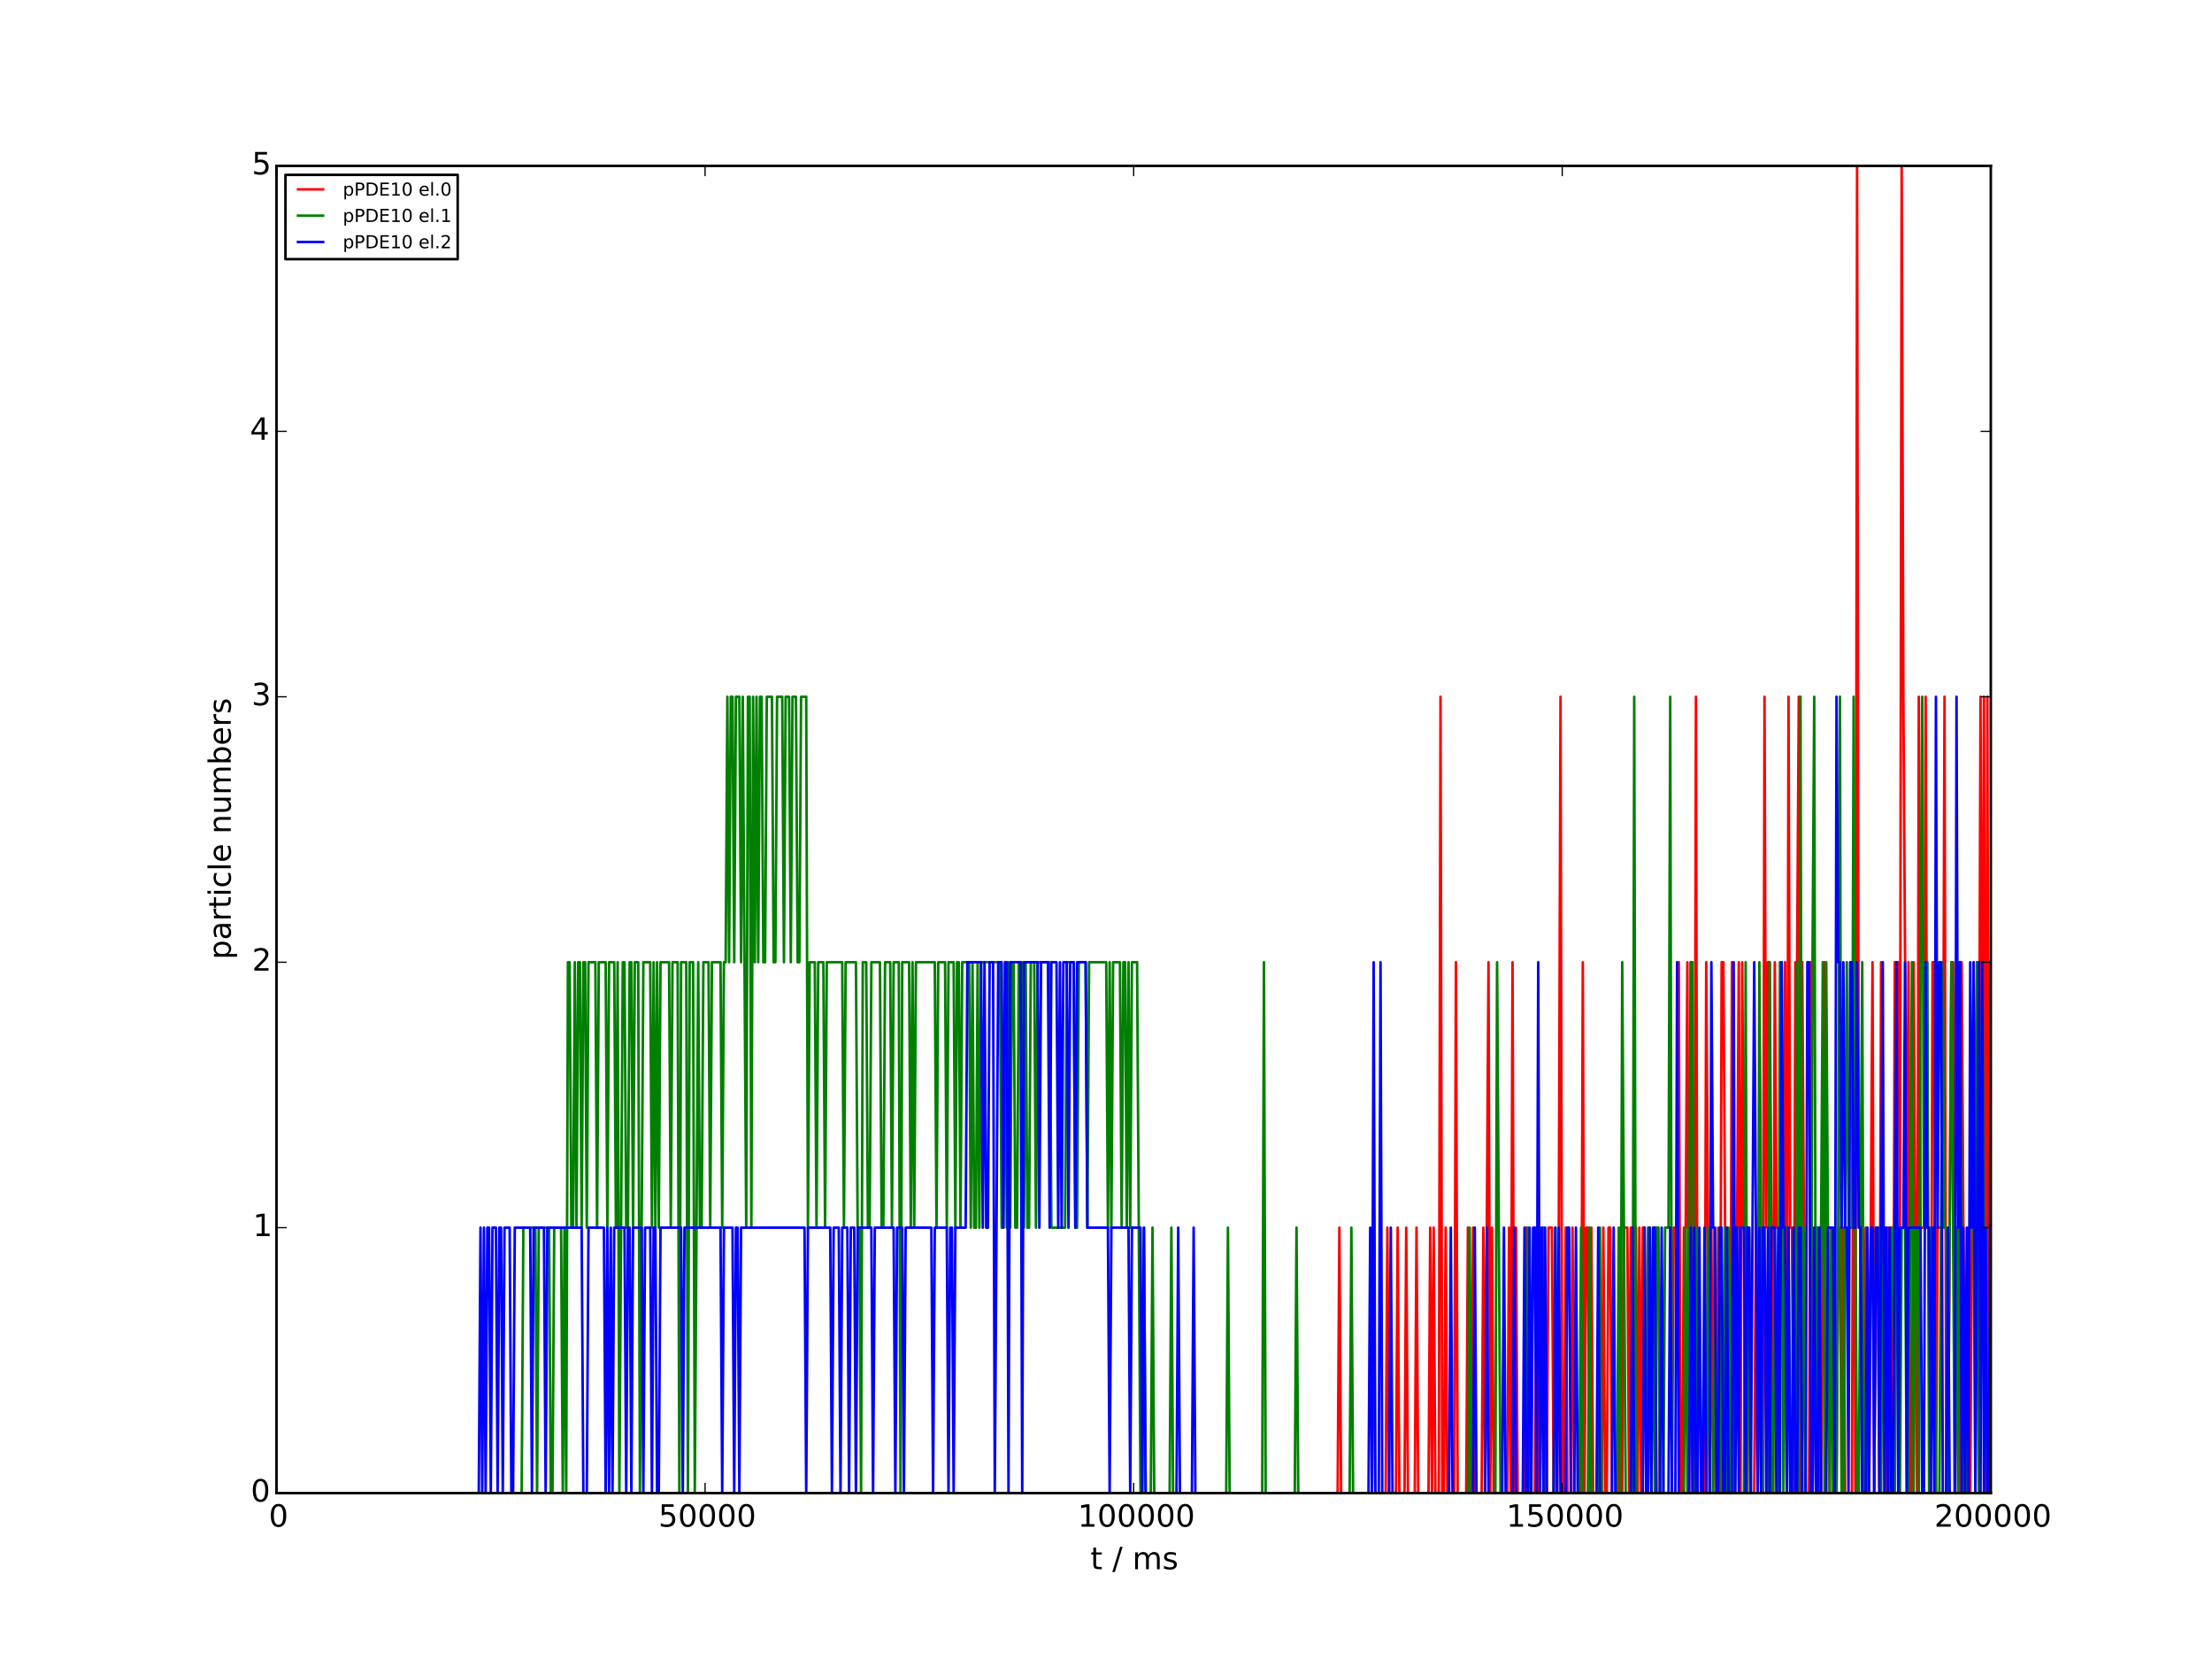 <?xml version="1.0" encoding="utf-8" standalone="no"?>
<!DOCTYPE svg PUBLIC "-//W3C//DTD SVG 1.1//EN"
  "http://www.w3.org/Graphics/SVG/1.1/DTD/svg11.dtd">
<!-- Created with matplotlib (http://matplotlib.org/) -->
<svg height="648pt" version="1.1" viewBox="0 0 864 648" width="864pt" xmlns="http://www.w3.org/2000/svg" xmlns:xlink="http://www.w3.org/1999/xlink">
 <defs>
  <style type="text/css">
*{stroke-linecap:butt;stroke-linejoin:round;}
  </style>
 </defs>
 <g id="figure_1">
  <g id="patch_1">
   <path d="
M0 648
L864 648
L864 0
L0 0
z
" style="fill:#ffffff;"/>
  </g>
  <g id="axes_1">
   <g id="patch_2">
    <path d="
M108 583.2
L777.6 583.2
L777.6 64.8
L108 64.8
z
" style="fill:#ffffff;"/>
   </g>
   <g id="line2d_1">
    <path clip-path="url(#p7ceb695115)" d="
M108 583.2
L522.482 583.2
L523.152 479.52
L523.822 583.2
L541.231 583.2
L541.901 479.52
L542.57 583.2
L545.249 583.2
L545.918 479.52
L546.588 583.2
L548.597 583.2
L549.266 479.52
L549.936 583.2
L552.614 583.2
L553.284 479.52
L553.954 583.2
L557.971 583.2
L558.641 479.52
L559.31 583.2
L559.98 479.52
L560.65 583.2
L561.989 583.2
L562.658 272.16
L563.328 583.2
L563.998 583.2
L564.667 479.52
L565.337 583.2
L568.015 583.2
L568.685 375.84
L569.354 583.2
L572.702 583.2
L573.372 479.52
L574.042 583.2
L574.711 583.2
L575.381 479.52
L576.05 583.2
L578.729 583.2
L579.398 479.52
L580.068 583.2
L581.407 375.84
L582.077 583.2
L582.746 479.52
L583.416 583.2
L588.773 583.2
L589.442 479.52
L590.112 583.2
L590.782 375.84
L591.451 583.2
L592.121 479.52
L592.79 583.2
L595.469 583.2
L596.138 479.52
L596.808 583.2
L599.486 583.2
L600.156 479.52
L600.826 583.2
L604.174 583.2
L604.843 479.52
L606.182 479.52
L606.852 583.2
L608.191 583.2
L608.861 479.52
L609.53 272.16
L610.2 583.2
L610.87 583.2
L611.539 479.52
L612.209 583.2
L613.548 583.2
L614.218 479.52
L614.887 583.2
L617.566 583.2
L618.235 375.84
L618.905 583.2
L619.574 479.52
L620.244 479.52
L620.914 583.2
L621.583 479.52
L622.253 583.2
L625.601 583.2
L626.27 479.52
L626.94 583.2
L627.61 583.2
L628.279 479.52
L628.949 479.52
L629.618 583.2
L632.297 583.2
L632.966 479.52
L633.636 583.2
L634.306 479.52
L635.645 479.52
L636.314 583.2
L636.984 479.52
L637.654 479.52
L638.323 583.2
L638.993 479.52
L639.662 583.2
L640.332 479.52
L641.002 583.2
L641.671 479.52
L642.341 479.52
L643.01 583.2
L643.68 583.2
L644.35 479.52
L645.019 583.2
L645.689 479.52
L647.698 479.52
L648.367 583.2
L653.054 583.2
L653.724 479.52
L655.063 479.52
L655.733 375.84
L656.402 583.2
L657.072 583.2
L657.742 479.52
L658.411 479.52
L659.081 375.84
L659.75 583.2
L660.42 375.84
L661.09 583.2
L661.759 583.2
L662.429 272.16
L663.098 583.2
L665.777 583.2
L666.446 375.84
L667.786 583.2
L668.455 479.52
L669.125 583.2
L669.794 479.52
L670.464 583.2
L671.134 479.52
L671.803 583.2
L672.473 375.84
L673.142 375.84
L673.812 479.52
L674.482 479.52
L675.151 583.2
L675.821 583.2
L676.49 375.84
L677.16 479.52
L678.499 479.52
L679.169 375.84
L679.838 583.2
L680.508 375.84
L681.178 479.52
L681.847 479.52
L682.517 583.2
L683.186 479.52
L683.856 583.2
L685.195 583.2
L685.865 479.52
L686.534 583.2
L687.204 479.52
L687.874 583.2
L688.543 583.2
L689.213 272.16
L689.882 479.52
L690.552 375.84
L691.222 375.84
L692.561 583.2
L693.23 375.84
L693.9 479.52
L696.578 479.52
L697.248 375.84
L697.918 583.2
L698.587 272.16
L699.257 479.52
L699.926 479.52
L700.596 583.2
L701.266 375.84
L701.935 375.84
L702.605 272.16
L703.274 583.2
L703.944 375.84
L705.283 583.2
L706.622 583.2
L707.292 375.84
L707.962 583.2
L708.631 479.52
L709.301 583.2
L709.97 479.52
L710.64 479.52
L711.31 583.2
L712.649 375.84
L713.318 479.52
L713.988 479.52
L714.658 583.2
L715.327 479.52
L715.997 583.2
L717.336 583.2
L718.006 479.52
L718.675 479.52
L719.345 583.2
L720.014 479.52
L720.684 583.2
L723.362 583.2
L724.032 375.84
L724.702 583.2
L725.371 64.8
L726.041 479.52
L726.71 479.52
L727.38 583.2
L728.05 583.2
L728.719 479.52
L729.389 583.2
L730.058 583.2
L731.398 375.84
L732.067 583.2
L732.737 479.52
L733.406 479.52
L734.076 583.2
L734.746 375.84
L736.085 583.2
L736.754 583.2
L737.424 479.52
L738.763 479.52
L739.433 583.2
L740.102 375.84
L741.442 375.84
L742.111 479.52
L742.781 64.8
L743.45 272.16
L744.79 479.52
L745.459 375.84
L746.129 583.2
L746.798 583.2
L747.468 375.84
L748.807 583.2
L749.477 272.16
L750.146 479.52
L751.486 479.52
L752.155 272.16
L752.825 479.52
L753.494 479.52
L754.164 583.2
L754.834 375.84
L755.503 375.84
L756.173 583.2
L756.842 479.52
L758.851 479.52
L759.521 272.16
L760.19 583.2
L760.86 583.2
L762.199 375.84
L762.869 375.84
L763.538 583.2
L764.208 479.52
L764.878 583.2
L765.547 583.2
L766.217 375.84
L767.556 583.2
L768.226 583.2
L768.895 479.52
L769.565 583.2
L770.904 375.84
L771.574 479.52
L772.243 375.84
L772.913 479.52
L773.582 272.16
L774.252 479.52
L774.922 272.16
L775.591 583.2
L776.261 272.16
L776.93 583.2
L777.6 479.52
L777.6 479.52" style="fill:none;stroke:#ff0000;stroke-linecap:square;"/>
   </g>
   <g id="line2d_2">
    <path clip-path="url(#p7ceb695115)" d="
M108 583.2
L203.753 583.2
L204.422 479.52
L209.11 479.52
L209.779 583.2
L210.449 479.52
L214.466 479.52
L215.136 583.2
L215.806 583.2
L216.475 479.52
L219.154 479.52
L219.823 583.2
L220.493 479.52
L221.162 583.2
L221.832 375.84
L222.502 375.84
L223.171 479.52
L223.841 479.52
L224.51 375.84
L225.18 479.52
L225.85 375.84
L226.519 375.84
L227.189 479.52
L227.858 375.84
L228.528 375.84
L229.198 479.52
L229.867 375.84
L232.546 375.84
L233.215 479.52
L233.885 375.84
L236.563 375.84
L237.233 479.52
L237.902 375.84
L239.911 375.84
L240.581 479.52
L241.25 375.84
L241.92 583.2
L243.259 375.84
L243.929 375.84
L244.598 479.52
L245.268 479.52
L245.938 375.84
L246.607 375.84
L247.277 479.52
L247.946 375.84
L249.286 375.84
L249.955 583.2
L251.294 375.84
L253.973 375.84
L254.642 479.52
L255.312 375.84
L255.982 479.52
L256.651 375.84
L257.321 479.52
L257.99 375.84
L261.338 375.84
L262.008 479.52
L262.678 375.84
L264.686 375.84
L265.356 583.2
L266.026 375.84
L268.034 375.84
L268.704 583.2
L269.374 375.84
L270.713 375.84
L271.382 583.2
L272.722 375.84
L273.391 479.52
L274.061 479.52
L274.73 375.84
L276.739 375.84
L277.409 479.52
L278.078 375.84
L281.426 375.84
L282.096 479.52
L282.766 375.84
L283.435 375.84
L284.105 272.16
L284.774 375.84
L285.444 272.16
L286.114 272.16
L286.783 375.84
L287.453 272.16
L288.792 272.16
L289.462 375.84
L290.131 272.16
L291.47 479.52
L292.14 272.16
L292.81 272.16
L293.479 479.52
L294.149 272.16
L294.818 375.84
L295.488 272.16
L296.158 375.84
L296.827 272.16
L297.497 272.16
L298.166 375.84
L298.836 375.84
L299.506 272.16
L301.514 272.16
L302.184 375.84
L302.854 375.84
L303.523 272.16
L305.532 272.16
L306.202 375.84
L306.871 272.16
L308.21 272.16
L308.88 375.84
L309.55 272.16
L310.889 272.16
L311.558 375.84
L312.228 375.84
L312.898 272.16
L314.906 272.16
L315.576 479.52
L316.246 375.84
L318.254 375.84
L318.924 479.52
L319.594 375.84
L321.602 375.84
L322.272 479.52
L322.942 375.84
L328.968 375.84
L329.638 479.52
L330.307 375.84
L334.325 375.84
L334.994 479.52
L335.664 479.52
L336.334 583.2
L337.003 375.84
L338.342 375.84
L339.012 479.52
L339.682 479.52
L340.351 375.84
L343.699 375.84
L344.369 479.52
L345.038 479.52
L345.708 375.84
L347.717 375.84
L348.386 479.52
L349.056 375.84
L351.065 375.84
L351.734 583.2
L352.404 375.84
L355.082 375.84
L355.752 479.52
L356.422 375.84
L357.091 479.52
L357.761 375.84
L365.126 375.84
L365.796 479.52
L366.466 375.84
L369.144 375.84
L369.814 479.52
L370.483 375.84
L372.492 375.84
L373.162 479.52
L373.831 375.84
L374.501 375.84
L375.17 479.52
L375.84 375.84
L378.518 375.84
L379.188 479.52
L379.858 375.84
L380.527 479.52
L381.197 479.52
L381.866 375.84
L382.536 479.52
L383.206 375.84
L390.571 375.84
L391.241 479.52
L391.91 479.52
L392.58 375.84
L393.25 479.52
L393.919 375.84
L394.589 479.52
L395.258 375.84
L395.928 375.84
L396.598 479.52
L397.267 479.52
L397.937 375.84
L399.276 375.84
L399.946 479.52
L400.615 375.84
L401.285 479.52
L401.954 479.52
L402.624 375.84
L403.963 375.84
L404.633 479.52
L405.302 375.84
L409.99 375.84
L410.659 479.52
L416.016 479.52
L416.686 375.84
L419.364 375.84
L420.034 479.52
L420.703 479.52
L421.373 375.84
L424.051 375.84
L424.721 479.52
L425.39 375.84
L432.086 375.84
L432.756 479.52
L433.426 375.84
L434.095 479.52
L434.765 375.84
L437.443 375.84
L438.113 479.52
L438.782 375.84
L439.452 375.84
L440.122 479.52
L440.791 375.84
L441.461 479.52
L442.13 375.84
L444.139 375.84
L445.478 583.2
L446.148 583.2
L446.818 479.52
L447.487 583.2
L449.496 583.2
L450.166 479.52
L450.835 583.2
L456.862 583.2
L457.531 479.52
L458.201 583.2
L478.958 583.2
L479.628 479.52
L480.298 583.2
L493.02 583.2
L493.69 375.84
L494.359 583.2
L505.742 583.2
L506.412 479.52
L507.082 583.2
L527.17 583.2
L527.839 479.52
L528.509 583.2
L535.874 583.2
L536.544 479.52
L537.214 583.2
L573.372 583.2
L574.042 479.52
L574.711 583.2
L584.086 583.2
L584.755 375.84
L586.094 583.2
L596.138 583.2
L596.808 479.52
L597.478 583.2
L601.495 583.2
L602.165 479.52
L602.834 479.52
L603.504 583.2
L606.852 583.2
L607.522 479.52
L608.191 583.2
L616.896 583.2
L617.566 479.52
L618.235 583.2
L620.244 583.2
L620.914 479.52
L621.583 583.2
L624.262 583.2
L624.931 479.52
L625.601 583.2
L631.627 583.2
L632.297 479.52
L632.966 583.2
L633.636 375.84
L634.975 583.2
L637.654 583.2
L638.323 272.16
L638.993 583.2
L643.01 583.2
L643.68 479.52
L644.35 479.52
L645.019 583.2
L645.689 479.52
L646.358 583.2
L647.028 479.52
L647.698 479.52
L648.367 583.2
L649.706 583.2
L650.376 479.52
L651.715 479.52
L652.385 272.16
L653.054 583.2
L657.742 583.2
L658.411 479.52
L659.081 583.2
L660.42 375.84
L661.09 375.84
L661.759 583.2
L662.429 479.52
L663.098 583.2
L666.446 583.2
L667.116 479.52
L667.786 583.2
L669.125 583.2
L669.794 479.52
L670.464 583.2
L671.134 583.2
L671.803 479.52
L672.473 583.2
L673.142 583.2
L673.812 479.52
L674.482 583.2
L675.151 479.52
L675.821 583.2
L676.49 479.52
L677.16 583.2
L681.178 583.2
L681.847 375.84
L682.517 583.2
L683.186 479.52
L683.856 583.2
L686.534 583.2
L687.204 375.84
L688.543 583.2
L690.552 583.2
L691.222 375.84
L691.891 583.2
L692.561 583.2
L693.23 479.52
L693.9 583.2
L694.57 583.2
L695.239 375.84
L695.909 375.84
L696.578 583.2
L697.248 479.52
L698.587 479.52
L699.257 583.2
L699.926 583.2
L700.596 479.52
L701.266 583.2
L701.935 375.84
L702.605 583.2
L703.274 272.16
L703.944 583.2
L704.614 479.52
L705.283 583.2
L707.292 583.2
L707.962 375.84
L708.631 272.16
L709.301 583.2
L709.97 479.52
L710.64 583.2
L711.979 375.84
L712.649 583.2
L713.318 375.84
L714.658 583.2
L715.327 479.52
L715.997 583.2
L717.336 583.2
L718.006 479.52
L718.675 272.16
L719.345 583.2
L720.014 583.2
L721.354 375.84
L722.023 479.52
L723.362 479.52
L724.032 272.16
L724.702 479.52
L725.371 583.2
L726.041 583.2
L727.38 375.84
L728.05 583.2
L728.719 583.2
L729.389 479.52
L730.058 583.2
L732.067 583.2
L732.737 479.52
L734.076 479.52
L734.746 583.2
L735.415 479.52
L736.754 479.52
L737.424 583.2
L738.094 583.2
L738.763 479.52
L739.433 479.52
L740.102 583.2
L740.772 479.52
L741.442 479.52
L742.111 583.2
L742.781 479.52
L744.12 479.52
L744.79 583.2
L745.459 583.2
L746.798 375.84
L747.468 583.2
L748.138 479.52
L748.807 479.52
L749.477 583.2
L750.146 375.84
L750.816 272.16
L751.486 479.52
L752.155 375.84
L752.825 375.84
L753.494 583.2
L754.164 479.52
L755.503 479.52
L756.173 583.2
L757.512 583.2
L758.851 375.84
L759.521 479.52
L760.19 479.52
L760.86 583.2
L762.199 375.84
L763.538 583.2
L764.208 479.52
L764.878 583.2
L765.547 375.84
L766.886 583.2
L768.226 583.2
L768.895 479.52
L770.904 479.52
L771.574 583.2
L772.243 375.84
L772.913 583.2
L774.252 375.84
L774.922 479.52
L775.591 479.52
L776.261 583.2
L777.6 583.2
L777.6 583.2" style="fill:none;stroke:#008000;stroke-linecap:square;"/>
   </g>
   <g id="line2d_3">
    <path clip-path="url(#p7ceb695115)" d="
M108 583.2
L187.013 583.2
L187.682 479.52
L188.352 583.2
L189.022 479.52
L189.691 583.2
L190.361 479.52
L191.03 479.52
L191.7 583.2
L192.37 479.52
L193.709 479.52
L194.378 583.2
L195.048 479.52
L195.718 479.52
L196.387 583.2
L197.057 479.52
L199.066 479.52
L199.735 583.2
L200.405 583.2
L201.074 479.52
L207.101 479.52
L207.77 583.2
L208.44 479.52
L212.458 479.52
L213.127 583.2
L213.797 479.52
L227.189 479.52
L227.858 583.2
L229.198 583.2
L229.867 479.52
L235.894 479.52
L236.563 583.2
L237.233 479.52
L237.902 583.2
L238.572 479.52
L239.242 583.2
L239.911 479.52
L243.929 479.52
L244.598 583.2
L245.268 479.52
L245.938 479.52
L246.607 583.2
L247.277 479.52
L250.625 479.52
L251.294 583.2
L251.964 479.52
L253.973 479.52
L254.642 583.2
L255.312 479.52
L255.982 479.52
L256.651 583.2
L257.321 583.2
L257.99 479.52
L266.026 479.52
L266.695 583.2
L267.365 479.52
L281.426 479.52
L282.096 583.2
L282.766 479.52
L286.114 479.52
L286.783 583.2
L287.453 479.52
L288.122 479.52
L288.792 583.2
L289.462 479.52
L314.237 479.52
L314.906 583.2
L315.576 479.52
L324.281 479.52
L324.95 583.2
L325.62 479.52
L327.629 479.52
L328.298 583.2
L328.968 479.52
L330.977 479.52
L331.646 583.2
L332.316 479.52
L333.655 479.52
L334.325 583.2
L334.994 479.52
L340.351 479.52
L341.021 583.2
L341.69 479.52
L349.056 479.52
L349.726 583.2
L350.395 479.52
L352.404 479.52
L353.074 583.2
L353.743 479.52
L363.787 479.52
L364.457 583.2
L365.126 479.52
L369.814 479.52
L370.483 583.2
L371.153 479.52
L371.822 479.52
L372.492 583.2
L373.162 479.52
L377.179 479.52
L377.849 375.84
L383.206 375.84
L383.875 479.52
L384.545 375.84
L385.214 479.52
L385.884 479.52
L386.554 375.84
L387.893 375.84
L388.562 583.2
L389.902 375.84
L391.241 375.84
L391.91 479.52
L392.58 375.84
L393.25 375.84
L393.919 583.2
L394.589 375.84
L398.606 375.84
L399.276 583.2
L399.946 375.84
L405.302 375.84
L405.972 479.52
L406.642 375.84
L409.32 375.84
L409.99 479.52
L410.659 375.84
L412.668 375.84
L413.338 479.52
L414.007 375.84
L414.677 479.52
L415.346 375.84
L416.686 375.84
L417.355 479.52
L418.025 375.84
L419.364 375.84
L420.034 479.52
L420.703 375.84
L424.051 375.84
L424.721 479.52
L432.756 479.52
L433.426 583.2
L434.095 479.52
L440.791 479.52
L441.461 583.2
L442.13 479.52
L445.478 479.52
L446.148 583.2
L446.818 479.52
L447.487 583.2
L459.54 583.2
L460.21 479.52
L460.879 583.2
L465.566 583.2
L466.236 479.52
L466.906 583.2
L534.535 583.2
L535.205 479.52
L535.874 583.2
L536.544 375.84
L537.214 583.2
L538.553 583.2
L539.222 375.84
L539.892 583.2
L542.57 583.2
L543.24 479.52
L543.91 583.2
L566.006 583.2
L566.676 479.52
L567.346 583.2
L575.381 583.2
L576.05 479.52
L576.72 583.2
L580.068 583.2
L580.738 479.52
L581.407 583.2
L586.764 583.2
L587.434 479.52
L588.103 583.2
L590.782 583.2
L591.451 479.52
L592.121 583.2
L594.799 583.2
L595.469 479.52
L596.138 583.2
L596.808 583.2
L597.478 479.52
L598.147 583.2
L598.817 479.52
L599.486 479.52
L600.156 583.2
L600.826 375.84
L601.495 583.2
L602.165 479.52
L602.834 583.2
L603.504 479.52
L604.174 583.2
L606.852 583.2
L607.522 479.52
L608.191 583.2
L608.861 479.52
L609.53 583.2
L611.539 583.2
L612.209 479.52
L612.878 479.52
L613.548 583.2
L614.887 583.2
L615.557 479.52
L616.226 583.2
L623.592 583.2
L624.262 479.52
L624.931 583.2
L629.618 583.2
L630.288 479.52
L630.958 583.2
L636.984 583.2
L637.654 479.52
L638.323 583.2
L641.671 583.2
L642.341 479.52
L643.01 583.2
L643.68 583.2
L644.35 479.52
L645.019 583.2
L645.689 479.52
L646.358 479.52
L647.028 583.2
L648.367 583.2
L649.037 479.52
L649.706 583.2
L651.715 583.2
L652.385 479.52
L653.054 583.2
L654.394 583.2
L655.063 375.84
L655.733 583.2
L659.75 583.2
L660.42 479.52
L661.09 583.2
L661.759 479.52
L662.429 583.2
L663.098 583.2
L663.768 479.52
L664.438 583.2
L665.107 583.2
L665.777 479.52
L666.446 583.2
L667.786 583.2
L668.455 375.84
L669.125 479.52
L669.794 479.52
L670.464 583.2
L671.134 583.2
L671.803 479.52
L672.473 479.52
L673.142 583.2
L673.812 583.2
L674.482 479.52
L675.151 583.2
L676.49 583.2
L677.16 375.84
L677.83 583.2
L678.499 479.52
L679.169 583.2
L679.838 479.52
L681.178 479.52
L681.847 583.2
L682.517 479.52
L683.186 479.52
L683.856 583.2
L685.195 375.84
L686.534 583.2
L687.204 479.52
L687.874 583.2
L688.543 479.52
L689.213 479.52
L689.882 583.2
L690.552 479.52
L691.222 583.2
L691.891 479.52
L693.23 479.52
L693.9 583.2
L694.57 479.52
L695.239 583.2
L695.909 375.84
L696.578 479.52
L697.248 479.52
L697.918 583.2
L698.587 479.52
L699.257 583.2
L699.926 583.2
L700.596 479.52
L701.266 583.2
L701.935 583.2
L702.605 479.52
L703.274 479.52
L703.944 583.2
L705.283 583.2
L705.953 375.84
L706.622 375.84
L707.292 583.2
L707.962 583.2
L708.631 479.52
L709.301 583.2
L709.97 583.2
L710.64 479.52
L711.31 583.2
L713.318 583.2
L713.988 479.52
L715.997 479.52
L716.666 583.2
L717.336 272.16
L718.006 375.84
L718.675 375.84
L719.345 479.52
L720.014 375.84
L720.684 479.52
L721.354 479.52
L722.023 583.2
L722.693 375.84
L723.362 375.84
L724.032 479.52
L724.702 479.52
L725.371 375.84
L726.041 479.52
L726.71 479.52
L727.38 583.2
L728.719 583.2
L729.389 479.52
L730.058 583.2
L730.728 479.52
L731.398 479.52
L732.067 583.2
L732.737 479.52
L733.406 479.52
L734.076 583.2
L735.415 375.84
L736.085 583.2
L736.754 479.52
L737.424 583.2
L738.094 479.52
L738.763 583.2
L739.433 583.2
L740.772 375.84
L741.442 583.2
L742.111 479.52
L743.45 479.52
L744.12 375.84
L744.79 583.2
L745.459 479.52
L750.146 479.52
L750.816 583.2
L751.486 583.2
L752.155 375.84
L752.825 479.52
L753.494 479.52
L754.164 583.2
L754.834 479.52
L755.503 583.2
L756.173 272.16
L756.842 479.52
L757.512 375.84
L758.182 375.84
L758.851 583.2
L760.19 583.2
L760.86 479.52
L761.53 583.2
L763.538 583.2
L764.208 272.16
L764.878 479.52
L765.547 375.84
L766.217 583.2
L766.886 479.52
L767.556 583.2
L768.226 479.52
L768.895 583.2
L769.565 375.84
L770.234 479.52
L770.904 375.84
L771.574 583.2
L772.913 375.84
L773.582 583.2
L774.252 375.84
L774.922 583.2
L775.591 479.52
L776.261 583.2
L776.93 583.2
L777.6 375.84
L777.6 375.84" style="fill:none;stroke:#0000ff;stroke-linecap:square;"/>
   </g>
   <g id="patch_3">
    <path d="
M108 583.2
L108 64.8" style="fill:none;stroke:#000000;stroke-linecap:square;stroke-linejoin:miter;"/>
   </g>
   <g id="patch_4">
    <path d="
M108 64.8
L777.6 64.8" style="fill:none;stroke:#000000;stroke-linecap:square;stroke-linejoin:miter;"/>
   </g>
   <g id="patch_5">
    <path d="
M108 583.2
L777.6 583.2" style="fill:none;stroke:#000000;stroke-linecap:square;stroke-linejoin:miter;"/>
   </g>
   <g id="patch_6">
    <path d="
M777.6 583.2
L777.6 64.8" style="fill:none;stroke:#000000;stroke-linecap:square;stroke-linejoin:miter;"/>
   </g>
   <g id="matplotlib.axis_1">
    <g id="xtick_1">
     <g id="line2d_4">
      <defs>
       <path d="
M0 0
L0 -4" id="mc7db9fdffb" style="stroke:#000000;stroke-width:0.5;"/>
      </defs>
      <g>
       <use style="stroke:#000000;stroke-width:0.5;" x="108.0" xlink:href="#mc7db9fdffb" y="583.2"/>
      </g>
     </g>
     <g id="line2d_5">
      <defs>
       <path d="
M0 0
L0 4" id="m5a7d422ac3" style="stroke:#000000;stroke-width:0.5;"/>
      </defs>
      <g>
       <use style="stroke:#000000;stroke-width:0.5;" x="108.0" xlink:href="#m5a7d422ac3" y="64.8"/>
      </g>
     </g>
     <g id="text_1">
      <!-- 0 -->
      <defs>
       <path d="
M31.781 66.406
Q24.172 66.406 20.328 58.906
Q16.5 51.422 16.5 36.375
Q16.5 21.391 20.328 13.891
Q24.172 6.391 31.781 6.391
Q39.453 6.391 43.281 13.891
Q47.125 21.391 47.125 36.375
Q47.125 51.422 43.281 58.906
Q39.453 66.406 31.781 66.406
M31.781 74.219
Q44.047 74.219 50.516 64.516
Q56.984 54.828 56.984 36.375
Q56.984 17.969 50.516 8.266
Q44.047 -1.422 31.781 -1.422
Q19.531 -1.422 13.062 8.266
Q6.594 17.969 6.594 36.375
Q6.594 54.828 13.062 64.516
Q19.531 74.219 31.781 74.219" id="BitstreamVeraSans-Roman-30"/>
      </defs>
      <g transform="translate(104.977 596.318)scale(0.12 -0.12)">
       <use xlink:href="#BitstreamVeraSans-Roman-30"/>
      </g>
     </g>
    </g>
    <g id="xtick_2">
     <g id="line2d_6">
      <g>
       <use style="stroke:#000000;stroke-width:0.5;" x="275.4" xlink:href="#mc7db9fdffb" y="583.2"/>
      </g>
     </g>
     <g id="line2d_7">
      <g>
       <use style="stroke:#000000;stroke-width:0.5;" x="275.4" xlink:href="#m5a7d422ac3" y="64.8"/>
      </g>
     </g>
     <g id="text_2">
      <!-- 50000 -->
      <defs>
       <path d="
M10.797 72.906
L49.516 72.906
L49.516 64.594
L19.828 64.594
L19.828 46.734
Q21.969 47.469 24.109 47.828
Q26.266 48.188 28.422 48.188
Q40.625 48.188 47.75 41.5
Q54.891 34.812 54.891 23.391
Q54.891 11.625 47.562 5.094
Q40.234 -1.422 26.906 -1.422
Q22.312 -1.422 17.547 -0.641
Q12.797 0.141 7.719 1.703
L7.719 11.625
Q12.109 9.234 16.797 8.062
Q21.484 6.891 26.703 6.891
Q35.156 6.891 40.078 11.328
Q45.016 15.766 45.016 23.391
Q45.016 31 40.078 35.438
Q35.156 39.891 26.703 39.891
Q22.75 39.891 18.812 39.016
Q14.891 38.141 10.797 36.281
z
" id="BitstreamVeraSans-Roman-35"/>
      </defs>
      <g transform="translate(257.174 596.318)scale(0.12 -0.12)">
       <use xlink:href="#BitstreamVeraSans-Roman-35"/>
       <use x="63.623" xlink:href="#BitstreamVeraSans-Roman-30"/>
       <use x="127.246" xlink:href="#BitstreamVeraSans-Roman-30"/>
       <use x="190.869" xlink:href="#BitstreamVeraSans-Roman-30"/>
       <use x="254.492" xlink:href="#BitstreamVeraSans-Roman-30"/>
      </g>
     </g>
    </g>
    <g id="xtick_3">
     <g id="line2d_8">
      <g>
       <use style="stroke:#000000;stroke-width:0.5;" x="442.8" xlink:href="#mc7db9fdffb" y="583.2"/>
      </g>
     </g>
     <g id="line2d_9">
      <g>
       <use style="stroke:#000000;stroke-width:0.5;" x="442.8" xlink:href="#m5a7d422ac3" y="64.8"/>
      </g>
     </g>
     <g id="text_3">
      <!-- 100000 -->
      <defs>
       <path d="
M12.406 8.297
L28.516 8.297
L28.516 63.922
L10.984 60.406
L10.984 69.391
L28.422 72.906
L38.281 72.906
L38.281 8.297
L54.391 8.297
L54.391 0
L12.406 0
z
" id="BitstreamVeraSans-Roman-31"/>
      </defs>
      <g transform="translate(420.952 596.318)scale(0.12 -0.12)">
       <use xlink:href="#BitstreamVeraSans-Roman-31"/>
       <use x="63.623" xlink:href="#BitstreamVeraSans-Roman-30"/>
       <use x="127.246" xlink:href="#BitstreamVeraSans-Roman-30"/>
       <use x="190.869" xlink:href="#BitstreamVeraSans-Roman-30"/>
       <use x="254.492" xlink:href="#BitstreamVeraSans-Roman-30"/>
       <use x="318.115" xlink:href="#BitstreamVeraSans-Roman-30"/>
      </g>
     </g>
    </g>
    <g id="xtick_4">
     <g id="line2d_10">
      <g>
       <use style="stroke:#000000;stroke-width:0.5;" x="610.2" xlink:href="#mc7db9fdffb" y="583.2"/>
      </g>
     </g>
     <g id="line2d_11">
      <g>
       <use style="stroke:#000000;stroke-width:0.5;" x="610.2" xlink:href="#m5a7d422ac3" y="64.8"/>
      </g>
     </g>
     <g id="text_4">
      <!-- 150000 -->
      <g transform="translate(588.352 596.318)scale(0.12 -0.12)">
       <use xlink:href="#BitstreamVeraSans-Roman-31"/>
       <use x="63.623" xlink:href="#BitstreamVeraSans-Roman-35"/>
       <use x="127.246" xlink:href="#BitstreamVeraSans-Roman-30"/>
       <use x="190.869" xlink:href="#BitstreamVeraSans-Roman-30"/>
       <use x="254.492" xlink:href="#BitstreamVeraSans-Roman-30"/>
       <use x="318.115" xlink:href="#BitstreamVeraSans-Roman-30"/>
      </g>
     </g>
    </g>
    <g id="xtick_5">
     <g id="line2d_12">
      <g>
       <use style="stroke:#000000;stroke-width:0.5;" x="777.6" xlink:href="#mc7db9fdffb" y="583.2"/>
      </g>
     </g>
     <g id="line2d_13">
      <g>
       <use style="stroke:#000000;stroke-width:0.5;" x="777.6" xlink:href="#m5a7d422ac3" y="64.8"/>
      </g>
     </g>
     <g id="text_5">
      <!-- 200000 -->
      <defs>
       <path d="
M19.188 8.297
L53.609 8.297
L53.609 0
L7.328 0
L7.328 8.297
Q12.938 14.109 22.625 23.891
Q32.328 33.688 34.812 36.531
Q39.547 41.844 41.422 45.531
Q43.312 49.219 43.312 52.781
Q43.312 58.594 39.234 62.25
Q35.156 65.922 28.609 65.922
Q23.969 65.922 18.812 64.312
Q13.672 62.703 7.812 59.422
L7.812 69.391
Q13.766 71.781 18.938 73
Q24.125 74.219 28.422 74.219
Q39.75 74.219 46.484 68.547
Q53.219 62.891 53.219 53.422
Q53.219 48.922 51.531 44.891
Q49.859 40.875 45.406 35.406
Q44.188 33.984 37.641 27.219
Q31.109 20.453 19.188 8.297" id="BitstreamVeraSans-Roman-32"/>
      </defs>
      <g transform="translate(755.533 596.318)scale(0.12 -0.12)">
       <use xlink:href="#BitstreamVeraSans-Roman-32"/>
       <use x="63.623" xlink:href="#BitstreamVeraSans-Roman-30"/>
       <use x="127.246" xlink:href="#BitstreamVeraSans-Roman-30"/>
       <use x="190.869" xlink:href="#BitstreamVeraSans-Roman-30"/>
       <use x="254.492" xlink:href="#BitstreamVeraSans-Roman-30"/>
       <use x="318.115" xlink:href="#BitstreamVeraSans-Roman-30"/>
      </g>
     </g>
    </g>
    <g id="text_6">
     <!-- t / ms -->
     <defs>
      <path d="
M44.281 53.078
L44.281 44.578
Q40.484 46.531 36.375 47.5
Q32.281 48.484 27.875 48.484
Q21.188 48.484 17.844 46.438
Q14.5 44.391 14.5 40.281
Q14.5 37.156 16.891 35.375
Q19.281 33.594 26.516 31.984
L29.594 31.297
Q39.156 29.25 43.188 25.516
Q47.219 21.781 47.219 15.094
Q47.219 7.469 41.188 3.016
Q35.156 -1.422 24.609 -1.422
Q20.219 -1.422 15.453 -0.562
Q10.688 0.297 5.422 2
L5.422 11.281
Q10.406 8.688 15.234 7.391
Q20.062 6.109 24.812 6.109
Q31.156 6.109 34.562 8.281
Q37.984 10.453 37.984 14.406
Q37.984 18.062 35.516 20.016
Q33.062 21.969 24.703 23.781
L21.578 24.516
Q13.234 26.266 9.516 29.906
Q5.812 33.547 5.812 39.891
Q5.812 47.609 11.281 51.797
Q16.75 56 26.812 56
Q31.781 56 36.172 55.266
Q40.578 54.547 44.281 53.078" id="BitstreamVeraSans-Roman-73"/>
      <path id="BitstreamVeraSans-Roman-20"/>
      <path d="
M18.312 70.219
L18.312 54.688
L36.812 54.688
L36.812 47.703
L18.312 47.703
L18.312 18.016
Q18.312 11.328 20.141 9.422
Q21.969 7.516 27.594 7.516
L36.812 7.516
L36.812 0
L27.594 0
Q17.188 0 13.234 3.875
Q9.281 7.766 9.281 18.016
L9.281 47.703
L2.688 47.703
L2.688 54.688
L9.281 54.688
L9.281 70.219
z
" id="BitstreamVeraSans-Roman-74"/>
      <path d="
M52 44.188
Q55.375 50.25 60.062 53.125
Q64.75 56 71.094 56
Q79.641 56 84.281 50.016
Q88.922 44.047 88.922 33.016
L88.922 0
L79.891 0
L79.891 32.719
Q79.891 40.578 77.094 44.375
Q74.312 48.188 68.609 48.188
Q61.625 48.188 57.562 43.547
Q53.516 38.922 53.516 30.906
L53.516 0
L44.484 0
L44.484 32.719
Q44.484 40.625 41.703 44.406
Q38.922 48.188 33.109 48.188
Q26.219 48.188 22.156 43.531
Q18.109 38.875 18.109 30.906
L18.109 0
L9.078 0
L9.078 54.688
L18.109 54.688
L18.109 46.188
Q21.188 51.219 25.484 53.609
Q29.781 56 35.688 56
Q41.656 56 45.828 52.969
Q50 49.953 52 44.188" id="BitstreamVeraSans-Roman-6d"/>
      <path d="
M25.391 72.906
L33.688 72.906
L8.297 -9.281
L0 -9.281
z
" id="BitstreamVeraSans-Roman-2f"/>
     </defs>
     <g transform="translate(425.935 612.932)scale(0.12 -0.12)">
      <use xlink:href="#BitstreamVeraSans-Roman-74"/>
      <use x="39.209" xlink:href="#BitstreamVeraSans-Roman-20"/>
      <use x="70.996" xlink:href="#BitstreamVeraSans-Roman-2f"/>
      <use x="104.688" xlink:href="#BitstreamVeraSans-Roman-20"/>
      <use x="136.475" xlink:href="#BitstreamVeraSans-Roman-6d"/>
      <use x="233.887" xlink:href="#BitstreamVeraSans-Roman-73"/>
     </g>
    </g>
   </g>
   <g id="matplotlib.axis_2">
    <g id="ytick_1">
     <g id="line2d_14">
      <defs>
       <path d="
M0 0
L4 0" id="md7965d1ba0" style="stroke:#000000;stroke-width:0.5;"/>
      </defs>
      <g>
       <use style="stroke:#000000;stroke-width:0.5;" x="108.0" xlink:href="#md7965d1ba0" y="583.2"/>
      </g>
     </g>
     <g id="line2d_15">
      <defs>
       <path d="
M0 0
L-4 0" id="md9a1c1a7cd" style="stroke:#000000;stroke-width:0.5;"/>
      </defs>
      <g>
       <use style="stroke:#000000;stroke-width:0.5;" x="777.6" xlink:href="#md9a1c1a7cd" y="583.2"/>
      </g>
     </g>
     <g id="text_7">
      <!-- 0 -->
      <g transform="translate(97.953 586.511)scale(0.12 -0.12)">
       <use xlink:href="#BitstreamVeraSans-Roman-30"/>
      </g>
     </g>
    </g>
    <g id="ytick_2">
     <g id="line2d_16">
      <g>
       <use style="stroke:#000000;stroke-width:0.5;" x="108.0" xlink:href="#md7965d1ba0" y="479.52"/>
      </g>
     </g>
     <g id="line2d_17">
      <g>
       <use style="stroke:#000000;stroke-width:0.5;" x="777.6" xlink:href="#md9a1c1a7cd" y="479.52"/>
      </g>
     </g>
     <g id="text_8">
      <!-- 1 -->
      <g transform="translate(98.791 482.831)scale(0.12 -0.12)">
       <use xlink:href="#BitstreamVeraSans-Roman-31"/>
      </g>
     </g>
    </g>
    <g id="ytick_3">
     <g id="line2d_18">
      <g>
       <use style="stroke:#000000;stroke-width:0.5;" x="108.0" xlink:href="#md7965d1ba0" y="375.84"/>
      </g>
     </g>
     <g id="line2d_19">
      <g>
       <use style="stroke:#000000;stroke-width:0.5;" x="777.6" xlink:href="#md9a1c1a7cd" y="375.84"/>
      </g>
     </g>
     <g id="text_9">
      <!-- 2 -->
      <g transform="translate(98.446 379.151)scale(0.12 -0.12)">
       <use xlink:href="#BitstreamVeraSans-Roman-32"/>
      </g>
     </g>
    </g>
    <g id="ytick_4">
     <g id="line2d_20">
      <g>
       <use style="stroke:#000000;stroke-width:0.5;" x="108.0" xlink:href="#md7965d1ba0" y="272.16"/>
      </g>
     </g>
     <g id="line2d_21">
      <g>
       <use style="stroke:#000000;stroke-width:0.5;" x="777.6" xlink:href="#md9a1c1a7cd" y="272.16"/>
      </g>
     </g>
     <g id="text_10">
      <!-- 3 -->
      <defs>
       <path d="
M40.578 39.312
Q47.656 37.797 51.625 33
Q55.609 28.219 55.609 21.188
Q55.609 10.406 48.188 4.484
Q40.766 -1.422 27.094 -1.422
Q22.516 -1.422 17.656 -0.516
Q12.797 0.391 7.625 2.203
L7.625 11.719
Q11.719 9.328 16.594 8.109
Q21.484 6.891 26.812 6.891
Q36.078 6.891 40.938 10.547
Q45.797 14.203 45.797 21.188
Q45.797 27.641 41.281 31.266
Q36.766 34.906 28.719 34.906
L20.219 34.906
L20.219 43.016
L29.109 43.016
Q36.375 43.016 40.234 45.922
Q44.094 48.828 44.094 54.297
Q44.094 59.906 40.109 62.906
Q36.141 65.922 28.719 65.922
Q24.656 65.922 20.016 65.031
Q15.375 64.156 9.812 62.312
L9.812 71.094
Q15.438 72.656 20.344 73.438
Q25.25 74.219 29.594 74.219
Q40.828 74.219 47.359 69.109
Q53.906 64.016 53.906 55.328
Q53.906 49.266 50.438 45.094
Q46.969 40.922 40.578 39.312" id="BitstreamVeraSans-Roman-33"/>
      </defs>
      <g transform="translate(98.242 275.471)scale(0.12 -0.12)">
       <use xlink:href="#BitstreamVeraSans-Roman-33"/>
      </g>
     </g>
    </g>
    <g id="ytick_5">
     <g id="line2d_22">
      <g>
       <use style="stroke:#000000;stroke-width:0.5;" x="108.0" xlink:href="#md7965d1ba0" y="168.48"/>
      </g>
     </g>
     <g id="line2d_23">
      <g>
       <use style="stroke:#000000;stroke-width:0.5;" x="777.6" xlink:href="#md9a1c1a7cd" y="168.48"/>
      </g>
     </g>
     <g id="text_11">
      <!-- 4 -->
      <defs>
       <path d="
M37.797 64.312
L12.891 25.391
L37.797 25.391
z

M35.203 72.906
L47.609 72.906
L47.609 25.391
L58.016 25.391
L58.016 17.188
L47.609 17.188
L47.609 0
L37.797 0
L37.797 17.188
L4.891 17.188
L4.891 26.703
z
" id="BitstreamVeraSans-Roman-34"/>
      </defs>
      <g transform="translate(97.625 171.791)scale(0.12 -0.12)">
       <use xlink:href="#BitstreamVeraSans-Roman-34"/>
      </g>
     </g>
    </g>
    <g id="ytick_6">
     <g id="line2d_24">
      <g>
       <use style="stroke:#000000;stroke-width:0.5;" x="108.0" xlink:href="#md7965d1ba0" y="64.8"/>
      </g>
     </g>
     <g id="line2d_25">
      <g>
       <use style="stroke:#000000;stroke-width:0.5;" x="777.6" xlink:href="#md9a1c1a7cd" y="64.8"/>
      </g>
     </g>
     <g id="text_12">
      <!-- 5 -->
      <g transform="translate(98.339 68.111)scale(0.12 -0.12)">
       <use xlink:href="#BitstreamVeraSans-Roman-35"/>
      </g>
     </g>
    </g>
    <g id="text_13">
     <!-- particle numbers -->
     <defs>
      <path d="
M41.109 46.297
Q39.594 47.172 37.812 47.578
Q36.031 48 33.891 48
Q26.266 48 22.188 43.047
Q18.109 38.094 18.109 28.812
L18.109 0
L9.078 0
L9.078 54.688
L18.109 54.688
L18.109 46.188
Q20.953 51.172 25.484 53.578
Q30.031 56 36.531 56
Q37.453 56 38.578 55.875
Q39.703 55.766 41.062 55.516
z
" id="BitstreamVeraSans-Roman-72"/>
      <path d="
M54.891 33.016
L54.891 0
L45.906 0
L45.906 32.719
Q45.906 40.484 42.875 44.328
Q39.844 48.188 33.797 48.188
Q26.516 48.188 22.312 43.547
Q18.109 38.922 18.109 30.906
L18.109 0
L9.078 0
L9.078 54.688
L18.109 54.688
L18.109 46.188
Q21.344 51.125 25.703 53.562
Q30.078 56 35.797 56
Q45.219 56 50.047 50.172
Q54.891 44.344 54.891 33.016" id="BitstreamVeraSans-Roman-6e"/>
      <path d="
M48.781 52.594
L48.781 44.188
Q44.969 46.297 41.141 47.344
Q37.312 48.391 33.406 48.391
Q24.656 48.391 19.812 42.844
Q14.984 37.312 14.984 27.297
Q14.984 17.281 19.812 11.734
Q24.656 6.203 33.406 6.203
Q37.312 6.203 41.141 7.25
Q44.969 8.297 48.781 10.406
L48.781 2.094
Q45.016 0.344 40.984 -0.531
Q36.969 -1.422 32.422 -1.422
Q20.062 -1.422 12.781 6.344
Q5.516 14.109 5.516 27.297
Q5.516 40.672 12.859 48.328
Q20.219 56 33.016 56
Q37.156 56 41.109 55.141
Q45.062 54.297 48.781 52.594" id="BitstreamVeraSans-Roman-63"/>
      <path d="
M9.422 75.984
L18.406 75.984
L18.406 0
L9.422 0
z
" id="BitstreamVeraSans-Roman-6c"/>
      <path d="
M34.281 27.484
Q23.391 27.484 19.188 25
Q14.984 22.516 14.984 16.5
Q14.984 11.719 18.141 8.906
Q21.297 6.109 26.703 6.109
Q34.188 6.109 38.703 11.406
Q43.219 16.703 43.219 25.484
L43.219 27.484
z

M52.203 31.203
L52.203 0
L43.219 0
L43.219 8.297
Q40.141 3.328 35.547 0.953
Q30.953 -1.422 24.312 -1.422
Q15.922 -1.422 10.953 3.297
Q6 8.016 6 15.922
Q6 25.141 12.172 29.828
Q18.359 34.516 30.609 34.516
L43.219 34.516
L43.219 35.406
Q43.219 41.609 39.141 45
Q35.062 48.391 27.688 48.391
Q23 48.391 18.547 47.266
Q14.109 46.141 10.016 43.891
L10.016 52.203
Q14.938 54.109 19.578 55.047
Q24.219 56 28.609 56
Q40.484 56 46.344 49.844
Q52.203 43.703 52.203 31.203" id="BitstreamVeraSans-Roman-61"/>
      <path d="
M18.109 8.203
L18.109 -20.797
L9.078 -20.797
L9.078 54.688
L18.109 54.688
L18.109 46.391
Q20.953 51.266 25.266 53.625
Q29.594 56 35.594 56
Q45.562 56 51.781 48.094
Q58.016 40.188 58.016 27.297
Q58.016 14.406 51.781 6.484
Q45.562 -1.422 35.594 -1.422
Q29.594 -1.422 25.266 0.953
Q20.953 3.328 18.109 8.203
M48.688 27.297
Q48.688 37.203 44.609 42.844
Q40.531 48.484 33.406 48.484
Q26.266 48.484 22.188 42.844
Q18.109 37.203 18.109 27.297
Q18.109 17.391 22.188 11.75
Q26.266 6.109 33.406 6.109
Q40.531 6.109 44.609 11.75
Q48.688 17.391 48.688 27.297" id="BitstreamVeraSans-Roman-70"/>
      <path d="
M48.688 27.297
Q48.688 37.203 44.609 42.844
Q40.531 48.484 33.406 48.484
Q26.266 48.484 22.188 42.844
Q18.109 37.203 18.109 27.297
Q18.109 17.391 22.188 11.75
Q26.266 6.109 33.406 6.109
Q40.531 6.109 44.609 11.75
Q48.688 17.391 48.688 27.297
M18.109 46.391
Q20.953 51.266 25.266 53.625
Q29.594 56 35.594 56
Q45.562 56 51.781 48.094
Q58.016 40.188 58.016 27.297
Q58.016 14.406 51.781 6.484
Q45.562 -1.422 35.594 -1.422
Q29.594 -1.422 25.266 0.953
Q20.953 3.328 18.109 8.203
L18.109 0
L9.078 0
L9.078 75.984
L18.109 75.984
z
" id="BitstreamVeraSans-Roman-62"/>
      <path d="
M8.5 21.578
L8.5 54.688
L17.484 54.688
L17.484 21.922
Q17.484 14.156 20.5 10.266
Q23.531 6.391 29.594 6.391
Q36.859 6.391 41.078 11.031
Q45.312 15.672 45.312 23.688
L45.312 54.688
L54.297 54.688
L54.297 0
L45.312 0
L45.312 8.406
Q42.047 3.422 37.719 1
Q33.406 -1.422 27.688 -1.422
Q18.266 -1.422 13.375 4.438
Q8.5 10.297 8.5 21.578" id="BitstreamVeraSans-Roman-75"/>
      <path d="
M9.422 54.688
L18.406 54.688
L18.406 0
L9.422 0
z

M9.422 75.984
L18.406 75.984
L18.406 64.594
L9.422 64.594
z
" id="BitstreamVeraSans-Roman-69"/>
      <path d="
M56.203 29.594
L56.203 25.203
L14.891 25.203
Q15.484 15.922 20.484 11.062
Q25.484 6.203 34.422 6.203
Q39.594 6.203 44.453 7.469
Q49.312 8.734 54.109 11.281
L54.109 2.781
Q49.266 0.734 44.188 -0.344
Q39.109 -1.422 33.891 -1.422
Q20.797 -1.422 13.156 6.188
Q5.516 13.812 5.516 26.812
Q5.516 40.234 12.766 48.109
Q20.016 56 32.328 56
Q43.359 56 49.781 48.891
Q56.203 41.797 56.203 29.594
M47.219 32.234
Q47.125 39.594 43.094 43.984
Q39.062 48.391 32.422 48.391
Q24.906 48.391 20.391 44.141
Q15.875 39.891 15.188 32.172
z
" id="BitstreamVeraSans-Roman-65"/>
     </defs>
     <g transform="translate(90.129 374.786)rotate(-90.0)scale(0.12 -0.12)">
      <use xlink:href="#BitstreamVeraSans-Roman-70"/>
      <use x="63.477" xlink:href="#BitstreamVeraSans-Roman-61"/>
      <use x="124.756" xlink:href="#BitstreamVeraSans-Roman-72"/>
      <use x="165.869" xlink:href="#BitstreamVeraSans-Roman-74"/>
      <use x="205.078" xlink:href="#BitstreamVeraSans-Roman-69"/>
      <use x="232.861" xlink:href="#BitstreamVeraSans-Roman-63"/>
      <use x="287.842" xlink:href="#BitstreamVeraSans-Roman-6c"/>
      <use x="315.625" xlink:href="#BitstreamVeraSans-Roman-65"/>
      <use x="377.148" xlink:href="#BitstreamVeraSans-Roman-20"/>
      <use x="408.936" xlink:href="#BitstreamVeraSans-Roman-6e"/>
      <use x="472.314" xlink:href="#BitstreamVeraSans-Roman-75"/>
      <use x="535.693" xlink:href="#BitstreamVeraSans-Roman-6d"/>
      <use x="633.105" xlink:href="#BitstreamVeraSans-Roman-62"/>
      <use x="696.582" xlink:href="#BitstreamVeraSans-Roman-65"/>
      <use x="758.105" xlink:href="#BitstreamVeraSans-Roman-72"/>
      <use x="799.219" xlink:href="#BitstreamVeraSans-Roman-73"/>
     </g>
    </g>
   </g>
   <g id="legend_1">
    <g id="patch_7">
     <path d="
M111.5 101.224
L178.775 101.224
L178.775 68.3
L111.5 68.3
z
" style="fill:#ffffff;stroke:#000000;stroke-linejoin:miter;"/>
    </g>
    <g id="line2d_26">
     <path d="
M116.4 73.969
L126.2 73.969" style="fill:none;stroke:#ff0000;stroke-linecap:square;"/>
    </g>
    <g id="line2d_27"/>
    <g id="text_14">
     <!-- pPDE10 el.0 -->
     <defs>
      <path d="
M10.688 12.406
L21 12.406
L21 0
L10.688 0
z
" id="BitstreamVeraSans-Roman-2e"/>
      <path d="
M19.672 64.797
L19.672 8.109
L31.594 8.109
Q46.688 8.109 53.688 14.938
Q60.688 21.781 60.688 36.531
Q60.688 51.172 53.688 57.984
Q46.688 64.797 31.594 64.797
z

M9.812 72.906
L30.078 72.906
Q51.266 72.906 61.172 64.094
Q71.094 55.281 71.094 36.531
Q71.094 17.672 61.125 8.828
Q51.172 0 30.078 0
L9.812 0
z
" id="BitstreamVeraSans-Roman-44"/>
      <path d="
M9.812 72.906
L55.906 72.906
L55.906 64.594
L19.672 64.594
L19.672 43.016
L54.391 43.016
L54.391 34.719
L19.672 34.719
L19.672 8.297
L56.781 8.297
L56.781 0
L9.812 0
z
" id="BitstreamVeraSans-Roman-45"/>
      <path d="
M19.672 64.797
L19.672 37.406
L32.078 37.406
Q38.969 37.406 42.719 40.969
Q46.484 44.531 46.484 51.125
Q46.484 57.672 42.719 61.234
Q38.969 64.797 32.078 64.797
z

M9.812 72.906
L32.078 72.906
Q44.344 72.906 50.609 67.359
Q56.891 61.812 56.891 51.125
Q56.891 40.328 50.609 34.812
Q44.344 29.297 32.078 29.297
L19.672 29.297
L19.672 0
L9.812 0
z
" id="BitstreamVeraSans-Roman-50"/>
     </defs>
     <g transform="translate(133.9 76.419)scale(0.07 -0.07)">
      <use xlink:href="#BitstreamVeraSans-Roman-70"/>
      <use x="63.477" xlink:href="#BitstreamVeraSans-Roman-50"/>
      <use x="123.779" xlink:href="#BitstreamVeraSans-Roman-44"/>
      <use x="200.781" xlink:href="#BitstreamVeraSans-Roman-45"/>
      <use x="263.965" xlink:href="#BitstreamVeraSans-Roman-31"/>
      <use x="327.588" xlink:href="#BitstreamVeraSans-Roman-30"/>
      <use x="391.211" xlink:href="#BitstreamVeraSans-Roman-20"/>
      <use x="422.998" xlink:href="#BitstreamVeraSans-Roman-65"/>
      <use x="484.521" xlink:href="#BitstreamVeraSans-Roman-6c"/>
      <use x="512.305" xlink:href="#BitstreamVeraSans-Roman-2e"/>
      <use x="544.092" xlink:href="#BitstreamVeraSans-Roman-30"/>
     </g>
    </g>
    <g id="line2d_28">
     <path d="
M116.4 84.244
L126.2 84.244" style="fill:none;stroke:#008000;stroke-linecap:square;"/>
    </g>
    <g id="line2d_29"/>
    <g id="text_15">
     <!-- pPDE10 el.1 -->
     <g transform="translate(133.9 86.694)scale(0.07 -0.07)">
      <use xlink:href="#BitstreamVeraSans-Roman-70"/>
      <use x="63.477" xlink:href="#BitstreamVeraSans-Roman-50"/>
      <use x="123.779" xlink:href="#BitstreamVeraSans-Roman-44"/>
      <use x="200.781" xlink:href="#BitstreamVeraSans-Roman-45"/>
      <use x="263.965" xlink:href="#BitstreamVeraSans-Roman-31"/>
      <use x="327.588" xlink:href="#BitstreamVeraSans-Roman-30"/>
      <use x="391.211" xlink:href="#BitstreamVeraSans-Roman-20"/>
      <use x="422.998" xlink:href="#BitstreamVeraSans-Roman-65"/>
      <use x="484.521" xlink:href="#BitstreamVeraSans-Roman-6c"/>
      <use x="512.305" xlink:href="#BitstreamVeraSans-Roman-2e"/>
      <use x="544.092" xlink:href="#BitstreamVeraSans-Roman-31"/>
     </g>
    </g>
    <g id="line2d_30">
     <path d="
M116.4 94.518
L126.2 94.518" style="fill:none;stroke:#0000ff;stroke-linecap:square;"/>
    </g>
    <g id="line2d_31"/>
    <g id="text_16">
     <!-- pPDE10 el.2 -->
     <g transform="translate(133.9 96.968)scale(0.07 -0.07)">
      <use xlink:href="#BitstreamVeraSans-Roman-70"/>
      <use x="63.477" xlink:href="#BitstreamVeraSans-Roman-50"/>
      <use x="123.779" xlink:href="#BitstreamVeraSans-Roman-44"/>
      <use x="200.781" xlink:href="#BitstreamVeraSans-Roman-45"/>
      <use x="263.965" xlink:href="#BitstreamVeraSans-Roman-31"/>
      <use x="327.588" xlink:href="#BitstreamVeraSans-Roman-30"/>
      <use x="391.211" xlink:href="#BitstreamVeraSans-Roman-20"/>
      <use x="422.998" xlink:href="#BitstreamVeraSans-Roman-65"/>
      <use x="484.521" xlink:href="#BitstreamVeraSans-Roman-6c"/>
      <use x="512.305" xlink:href="#BitstreamVeraSans-Roman-2e"/>
      <use x="544.092" xlink:href="#BitstreamVeraSans-Roman-32"/>
     </g>
    </g>
   </g>
  </g>
 </g>
 <defs>
  <clipPath id="p7ceb695115">
   <rect height="518.4" width="669.6" x="108.0" y="64.8"/>
  </clipPath>
 </defs>
</svg>
